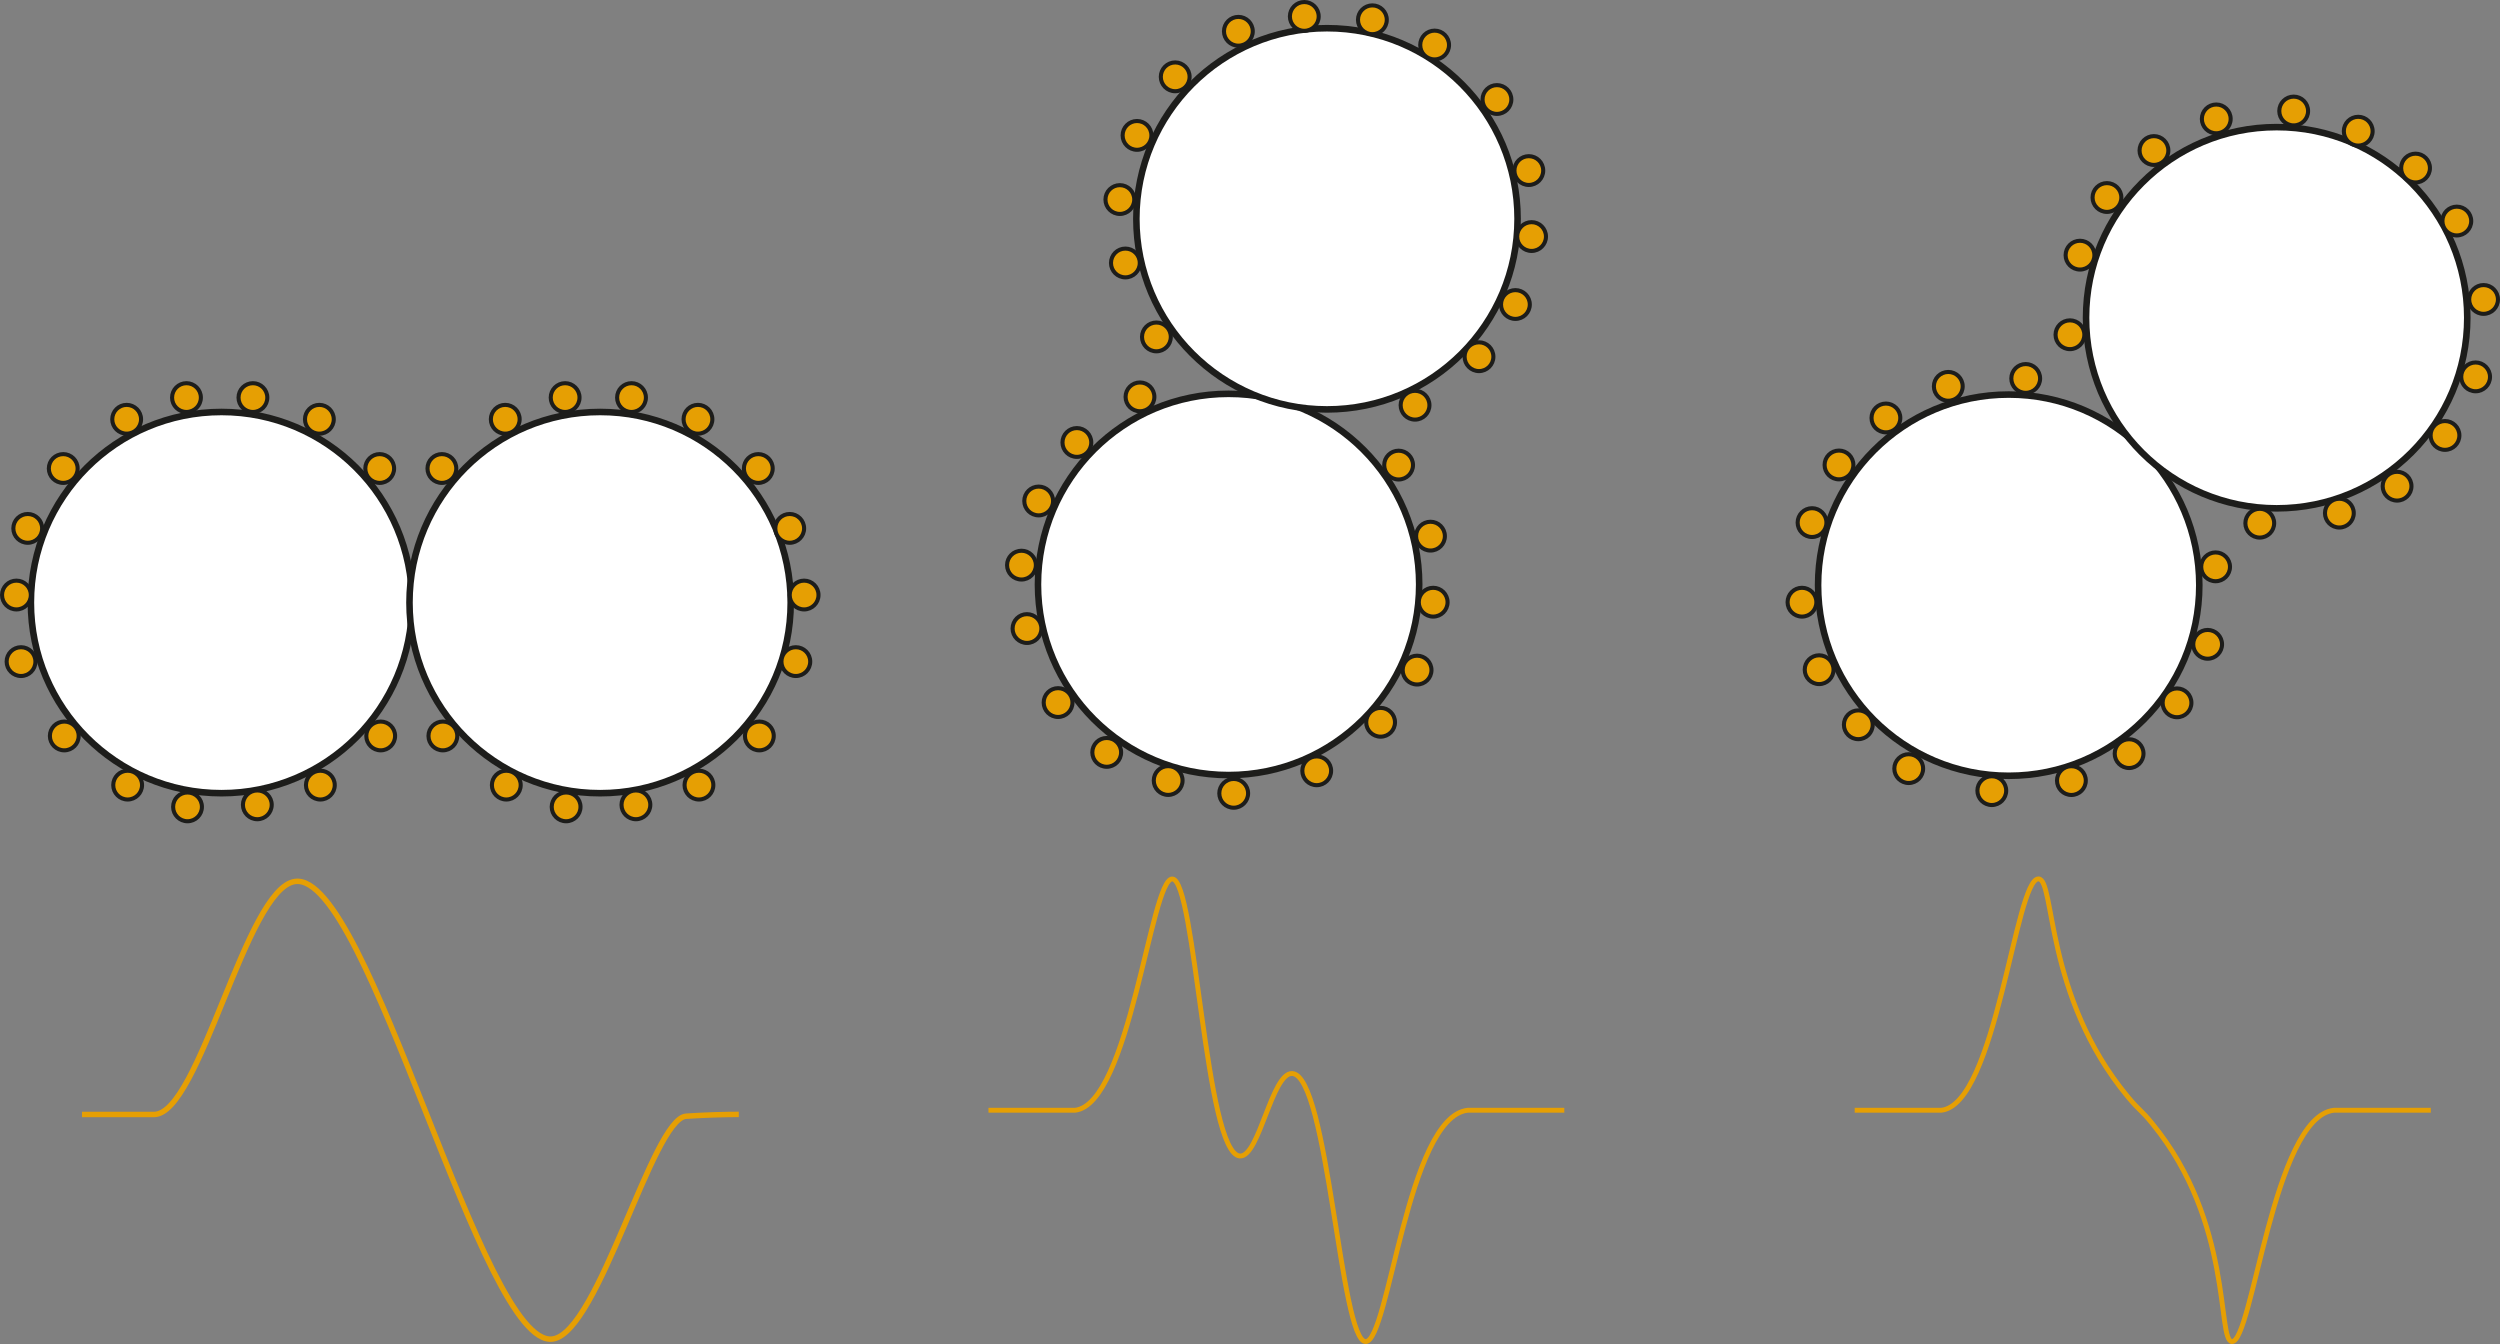 <svg id="Ebene_1" data-name="Ebene 1" xmlns="http://www.w3.org/2000/svg" viewBox="0 0 380.36 204.48"><rect x="0" y="0" width="380.36" height="204.48" fill="#808080" stroke="none"/><defs><style>.cls-1{fill:#fff;}.cls-1,.cls-2{stroke:#1d1d1b;}.cls-1,.cls-2,.cls-3,.cls-4{stroke-miterlimit:10;}.cls-2{fill:#e69f03;stroke-width:0.62px;}.cls-3,.cls-4{fill:none;stroke:#e69f03;}.cls-3{stroke-width:0.74px;}.cls-4{stroke-width:0.83px;}</style></defs><title>ParticleAngle</title><circle class="cls-1" cx="186.92" cy="88.92" r="29"/><circle class="cls-2" cx="155.41" cy="85.98" r="2.19"/><circle class="cls-2" cx="158.03" cy="76.22" r="2.19"/><circle class="cls-2" cx="163.84" cy="67.32" r="2.19"/><circle class="cls-2" cx="173.44" cy="60.38" r="2.19"/><circle class="cls-2" cx="156.25" cy="95.63" r="2.19"/><circle class="cls-2" cx="160.98" cy="106.89" r="2.19"/><circle class="cls-2" cx="168.38" cy="114.47" r="2.19"/><circle class="cls-2" cx="177.73" cy="118.75" r="2.19"/><circle class="cls-2" cx="215.6" cy="101.95" r="2.19"/><circle class="cls-2" cx="218.05" cy="91.62" r="2.19"/><circle class="cls-2" cx="217.64" cy="81.57" r="2.19"/><circle class="cls-2" cx="212.79" cy="70.76" r="2.19"/><circle class="cls-2" cx="210.05" cy="109.89" r="2.19"/><circle class="cls-2" cx="200.33" cy="117.27" r="2.19"/><circle class="cls-2" cx="187.7" cy="120.7" r="2.19"/><circle class="cls-1" cx="201.89" cy="33.29" r="29"/><circle class="cls-2" cx="170.38" cy="30.36" r="2.19"/><circle class="cls-2" cx="172.99" cy="20.6" r="2.19"/><circle class="cls-2" cx="178.8" cy="11.69" r="2.19"/><circle class="cls-2" cx="188.41" cy="4.76" r="2.19"/><circle class="cls-2" cx="198.44" cy="2.5" r="2.19"/><circle class="cls-2" cx="171.22" cy="40.01" r="2.19"/><circle class="cls-2" cx="175.94" cy="51.26" r="2.19"/><circle class="cls-2" cx="208.8" cy="3.01" r="2.19"/><circle class="cls-2" cx="230.56" cy="46.33" r="2.19"/><circle class="cls-2" cx="233.02" cy="35.99" r="2.19"/><circle class="cls-2" cx="232.6" cy="25.95" r="2.19"/><circle class="cls-2" cx="227.75" cy="15.14" r="2.19"/><circle class="cls-2" cx="218.27" cy="6.85" r="2.19"/><circle class="cls-2" cx="225.02" cy="54.27" r="2.19"/><circle class="cls-2" cx="215.29" cy="61.65" r="2.19"/><path class="cls-3" d="M150.39,168.92h13.15c8.34-.86,11.56-35.22,14.81-35.19,3.57,0,5,41.83,10.3,42.15,2.94.17,4.85-12.7,7.95-12.55,5.46.25,7.34,40.78,11.18,40.78,3.52,0,6.34-34.12,15.5-35.19.18,0,.15,0,8.84,0H238" transform="translate(0 0)"/><circle class="cls-1" cx="33.7" cy="91.68" r="29"/><circle class="cls-2" cx="28.37" cy="60.49" r="2.19"/><circle class="cls-2" cx="38.48" cy="60.49" r="2.19"/><circle class="cls-2" cx="48.59" cy="63.79" r="2.19"/><circle class="cls-2" cx="57.77" cy="71.28" r="2.19"/><circle class="cls-2" cx="19.27" cy="63.79" r="2.19"/><circle class="cls-2" cx="9.62" cy="71.28" r="2.19"/><circle class="cls-2" cx="4.22" cy="80.39" r="2.19"/><circle class="cls-2" cx="2.5" cy="90.53" r="2.19"/><circle class="cls-2" cx="28.53" cy="122.76" r="2.19"/><circle class="cls-2" cx="39.15" cy="122.45" r="2.19"/><circle class="cls-2" cx="48.74" cy="119.45" r="2.19"/><circle class="cls-2" cx="57.92" cy="111.97" r="2.19"/><circle class="cls-2" cx="19.42" cy="119.45" r="2.19"/><circle class="cls-2" cx="9.78" cy="111.97" r="2.19"/><circle class="cls-2" cx="3.2" cy="100.66" r="2.19"/><circle class="cls-1" cx="91.3" cy="91.68" r="29"/><circle class="cls-2" cx="85.98" cy="60.49" r="2.19"/><circle class="cls-2" cx="96.08" cy="60.49" r="2.19"/><circle class="cls-2" cx="106.19" cy="63.79" r="2.19"/><circle class="cls-2" cx="115.37" cy="71.28" r="2.19"/><circle class="cls-2" cx="120.15" cy="80.39" r="2.19"/><circle class="cls-2" cx="76.87" cy="63.79" r="2.19"/><circle class="cls-2" cx="67.23" cy="71.28" r="2.19"/><circle class="cls-2" cx="122.34" cy="90.53" r="2.19"/><circle class="cls-2" cx="86.13" cy="122.76" r="2.19"/><circle class="cls-2" cx="96.75" cy="122.45" r="2.19"/><circle class="cls-2" cx="106.34" cy="119.45" r="2.19"/><circle class="cls-2" cx="115.53" cy="111.97" r="2.19"/><circle class="cls-2" cx="121.08" cy="100.66" r="2.19"/><circle class="cls-2" cx="77.03" cy="119.45" r="2.19"/><circle class="cls-2" cx="67.38" cy="111.97" r="2.19"/><path class="cls-4" d="M12.48,169.56h11c6.94-.16,13.93-34.44,21.42-35.45,11.24-1.51,28.43,71.18,39.2,69.61,7-1,15.17-33.49,20.27-33.89.06,0,1.93-.14,4.47-.22,1.46-.05,2.69-.06,3.56-.06" transform="translate(0 0)"/><circle class="cls-1" cx="305.61" cy="89.03" r="29"/><circle class="cls-2" cx="279.79" cy="70.74" r="2.19"/><circle class="cls-2" cx="286.93" cy="63.59" r="2.19"/><circle class="cls-2" cx="296.42" cy="58.78" r="2.19"/><circle class="cls-2" cx="308.2" cy="57.58" r="2.19"/><circle class="cls-2" cx="275.69" cy="79.51" r="2.19"/><circle class="cls-2" cx="274.16" cy="91.62" r="2.19"/><circle class="cls-2" cx="276.77" cy="101.89" r="2.19"/><circle class="cls-2" cx="282.73" cy="110.27" r="2.19"/><circle class="cls-2" cx="323.93" cy="114.66" r="2.19"/><circle class="cls-2" cx="331.22" cy="106.93" r="2.19"/><circle class="cls-2" cx="335.88" cy="98.03" r="2.19"/><circle class="cls-2" cx="337.09" cy="86.24" r="2.19"/><circle class="cls-2" cx="315.15" cy="118.76" r="2.19"/><circle class="cls-2" cx="303.04" cy="120.29" r="2.19"/><circle class="cls-2" cx="290.4" cy="116.94" r="2.19"/><circle class="cls-1" cx="346.38" cy="48.34" r="29"/><circle class="cls-2" cx="320.56" cy="30.05" r="2.19"/><circle class="cls-2" cx="327.71" cy="22.9" r="2.19"/><circle class="cls-2" cx="337.19" cy="18.09" r="2.19"/><circle class="cls-2" cx="348.97" cy="16.89" r="2.19"/><circle class="cls-2" cx="358.79" cy="19.96" r="2.19"/><circle class="cls-2" cx="316.46" cy="38.82" r="2.19"/><circle class="cls-2" cx="314.93" cy="50.93" r="2.19"/><circle class="cls-2" cx="367.51" cy="25.57" r="2.19"/><circle class="cls-2" cx="364.7" cy="73.97" r="2.19"/><circle class="cls-2" cx="371.99" cy="66.25" r="2.19"/><circle class="cls-2" cx="376.65" cy="57.34" r="2.19"/><circle class="cls-2" cx="377.86" cy="45.56" r="2.19"/><circle class="cls-2" cx="373.79" cy="33.63" r="2.19"/><circle class="cls-2" cx="355.92" cy="78.07" r="2.19"/><circle class="cls-2" cx="343.81" cy="79.6" r="2.19"/><path class="cls-3" d="M282.18,168.92h13.16c8.38-.86,11.29-35.25,14.8-35.2,2.52,0,.9,17.84,13.58,33.13,1.91,2.3,2,1.93,3.77,4.14,12.27,15,9.82,33,12.08,33.12,3.13.14,6.3-34.12,15.5-35.19.19,0,.15,0,8.84,0h5.92" transform="translate(0 0)"/></svg>